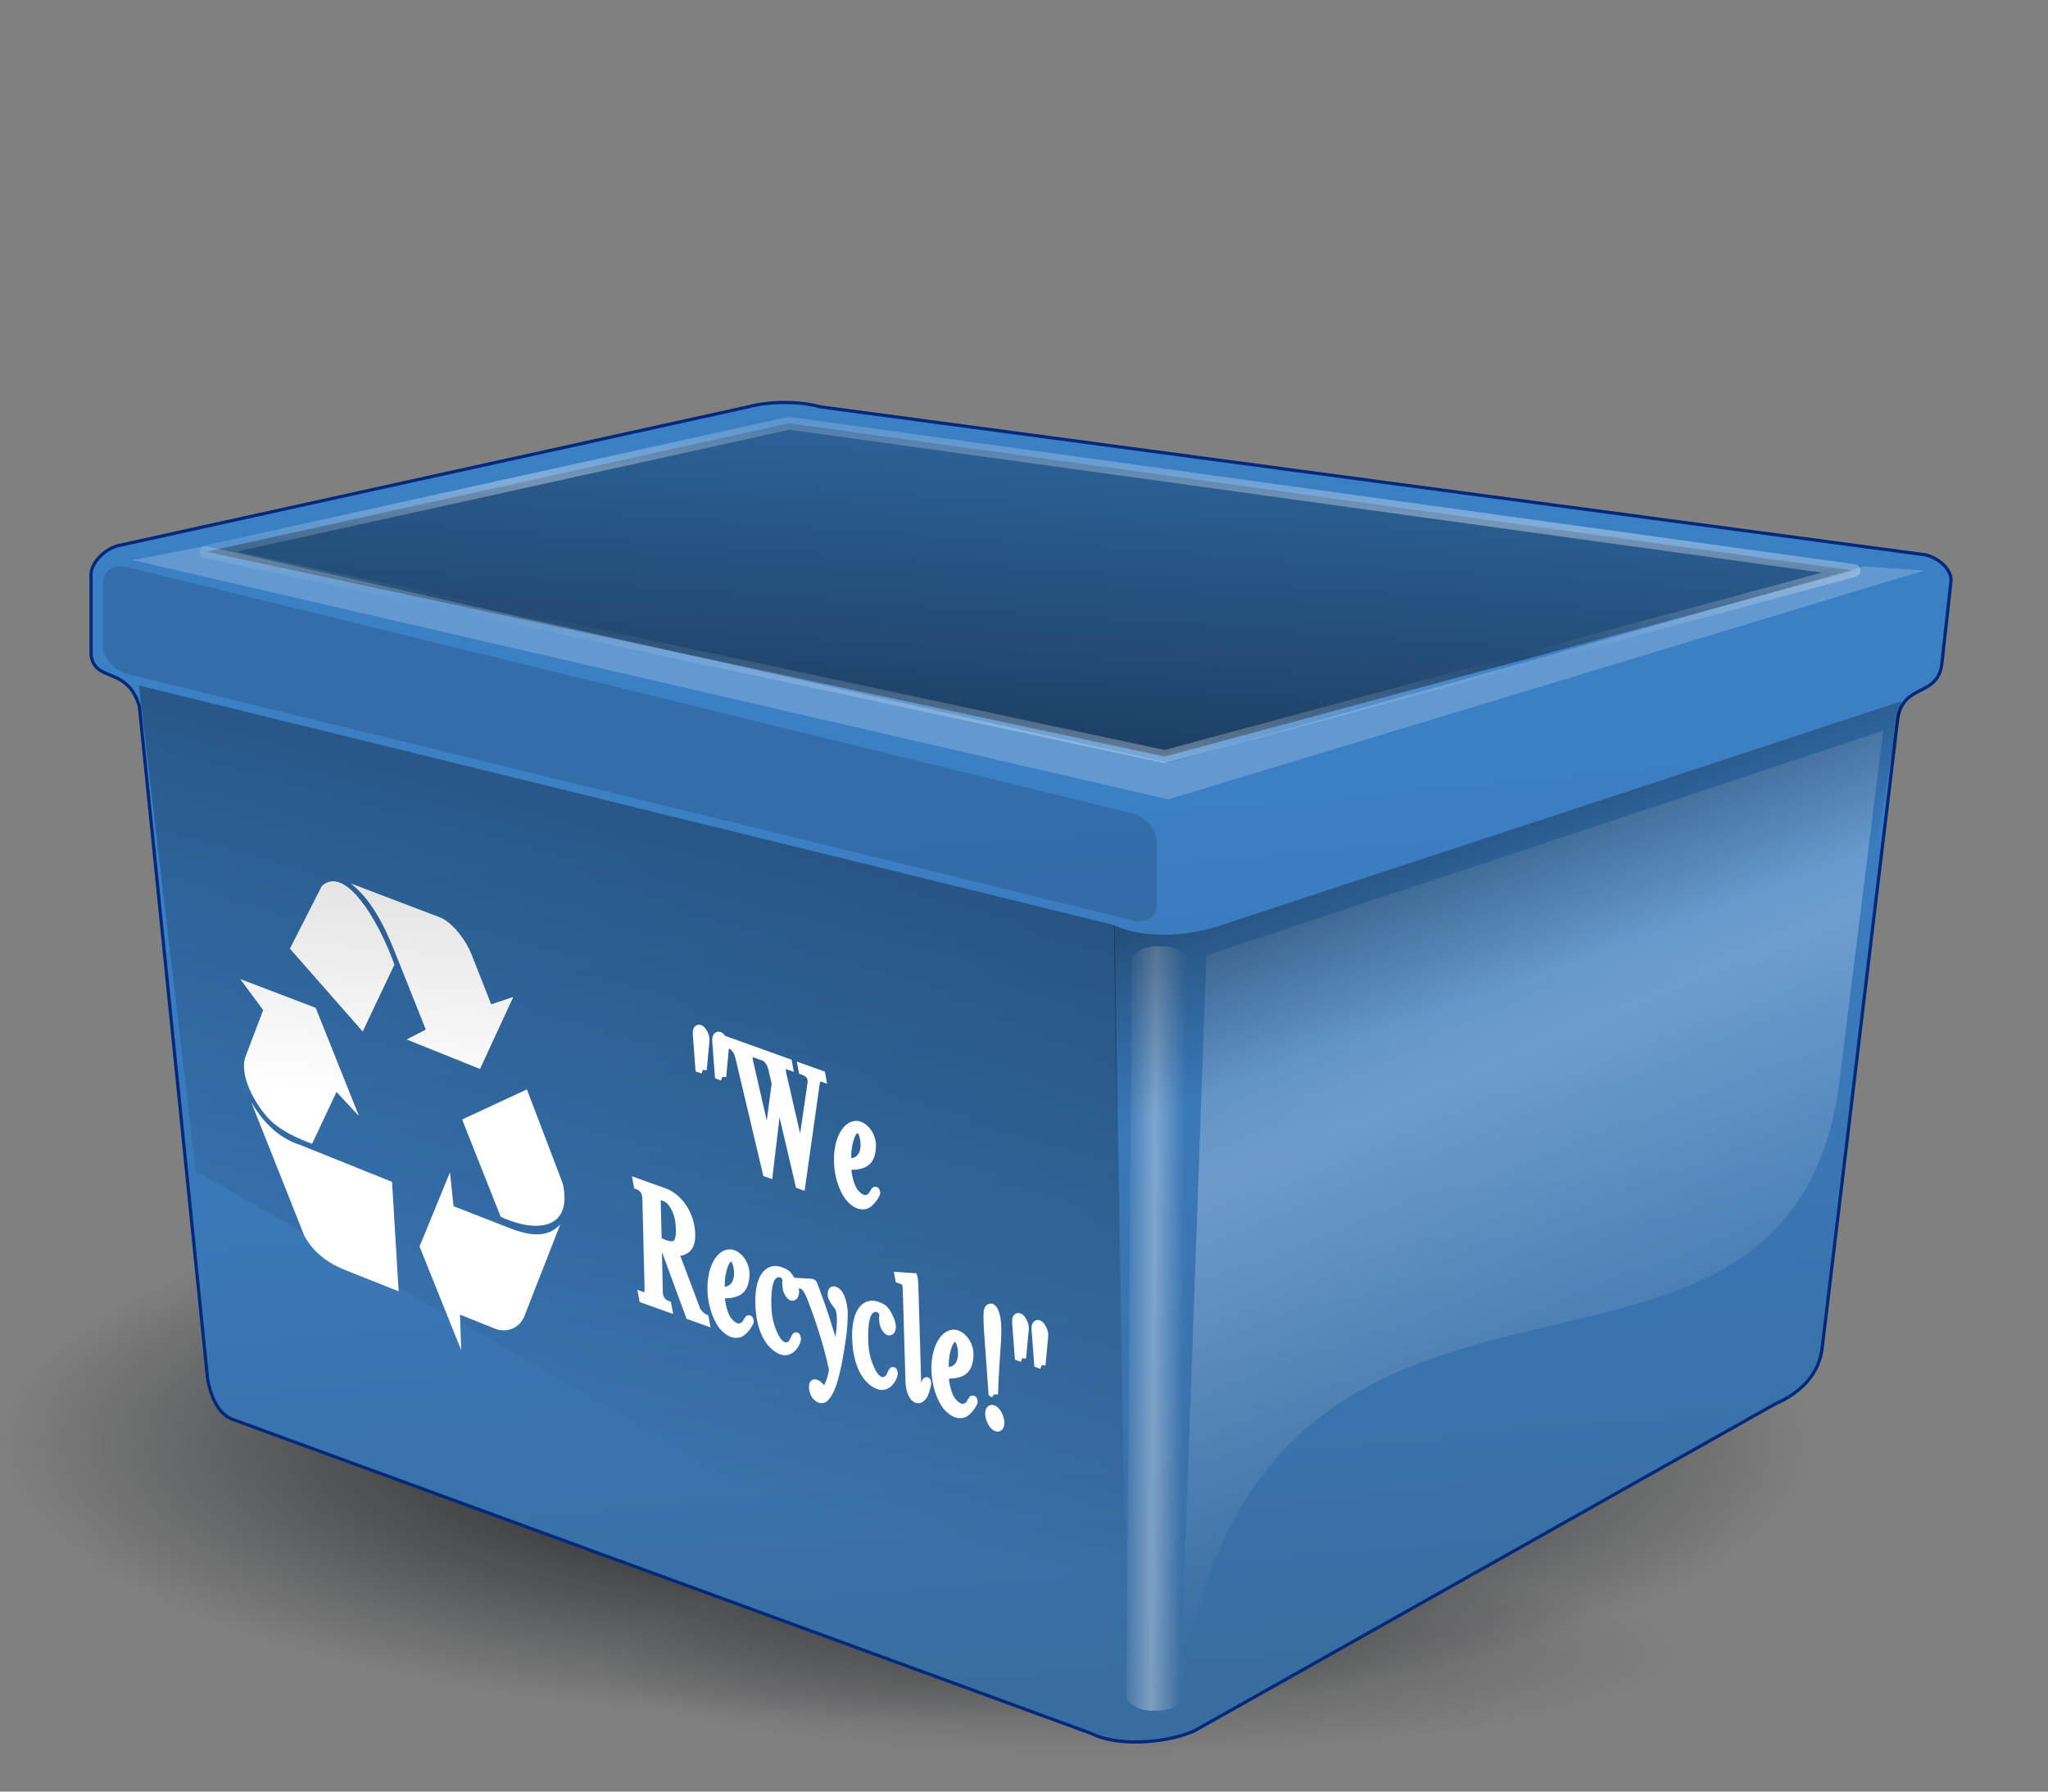 <?xml version="1.0" encoding="UTF-8" standalone="no"?>
<!-- Created with Inkscape (http://www.inkscape.org/) -->
<svg
   xmlns:dc="http://purl.org/dc/elements/1.1/"
   xmlns:cc="http://web.resource.org/cc/"
   xmlns:rdf="http://www.w3.org/1999/02/22-rdf-syntax-ns#"
   xmlns:svg="http://www.w3.org/2000/svg"
   xmlns="http://www.w3.org/2000/svg"
   xmlns:xlink="http://www.w3.org/1999/xlink"
   xmlns:sodipodi="http://sodipodi.sourceforge.net/DTD/sodipodi-0.dtd"
   xmlns:inkscape="http://www.inkscape.org/namespaces/inkscape"
   height="175"
   id="svg1"
   version="1.0"
   width="200"
   x="0"
   y="0"
   sodipodi:version="0.32"
   inkscape:version="0.45"
   sodipodi:docname="recycling_box_3d_a.j._as_01.svg"
   sodipodi:docbase="/usr/share/openclipart/svg/containers"
   inkscape:output_extension="org.inkscape.output.svg.inkscape"
   sodipodi:modified="true">
  <rect width="100%" height="100%" fill="#808080" stroke="none"/>
  <sodipodi:namedview
     inkscape:window-height="633"
     inkscape:window-width="872"
     inkscape:pageshadow="2"
     inkscape:pageopacity="0.0"
     guidetolerance="10.0"
     gridtolerance="10.0"
     objecttolerance="10.0"
     borderopacity="1.0"
     bordercolor="#666666"
     pagecolor="#ffffff"
     id="base"
     inkscape:zoom="2.3257143"
     inkscape:cx="100"
     inkscape:cy="87.5"
     inkscape:window-x="162"
     inkscape:window-y="137"
     inkscape:current-layer="svg1" />
  <defs
     id="defs3">
    <linearGradient
       id="linearGradient3888">
      <stop
         id="stop3889"
         offset="0"
         style="stop-color:#2a832d;stop-opacity:0.948;" />
      <stop
         id="stop3890"
         offset="1"
         style="stop-color:#6bed71;stop-opacity:0.825;" />
    </linearGradient>
    <linearGradient
       id="linearGradient3864">
      <stop
         id="stop3865"
         offset="0"
         style="stop-color:#868686;stop-opacity:1;" />
      <stop
         id="stop3866"
         offset="1"
         style="stop-color:#e8e8e8;stop-opacity:1;" />
    </linearGradient>
    <linearGradient
       id="linearGradient3793">
      <stop
         id="stop3794"
         offset="0"
         style="stop-color:#000409;stop-opacity:1;" />
      <stop
         id="stop3795"
         offset="1"
         style="stop-color:#000409;stop-opacity:0;" />
    </linearGradient>
    <linearGradient
       id="linearGradient3768">
      <stop
         id="stop3769"
         offset="0"
         style="stop-color:#dddddd;stop-opacity:1;" />
      <stop
         id="stop3770"
         offset="1"
         style="stop-color:#ffffff;stop-opacity:1;" />
    </linearGradient>
    <linearGradient
       id="linearGradient3764">
      <stop
         id="stop3765"
         offset="0"
         style="stop-color:#ffffff;stop-opacity:1;" />
      <stop
         id="stop3766"
         offset="1"
         style="stop-color:#ffffff;stop-opacity:0;" />
    </linearGradient>
    <linearGradient
       id="linearGradient3758">
      <stop
         id="stop3759"
         offset="0"
         style="stop-color:#3b7fc5;stop-opacity:1;" />
      <stop
         id="stop3760"
         offset="1"
         style="stop-color:#396da1;stop-opacity:1;" />
    </linearGradient>
    <linearGradient
       id="linearGradient3753">
      <stop
         id="stop3754"
         offset="0"
         style="stop-color:#000409;stop-opacity:1;" />
      <stop
         id="stop3755"
         offset="1"
         style="stop-color:#000409;stop-opacity:0;" />
    </linearGradient>
    <linearGradient
       gradientTransform="matrix(1.002,0,0,0.998,-0.684,32.417)"
       gradientUnits="userSpaceOnUse"
       id="linearGradient3756"
       x1="51.894"
       x2="34.798"
       xlink:href="#linearGradient3753"
       y1="39.395"
       y2="103.564" />
    <linearGradient
       gradientTransform="matrix(1.177,0,0,0.85,-0.684,32.417)"
       gradientUnits="userSpaceOnUse"
       id="linearGradient3763"
       x1="79.201"
       x2="91.427"
       xlink:href="#linearGradient3758"
       y1="54.738"
       y2="156.743" />
    <linearGradient
       gradientTransform="matrix(2.156,0,0,0.464,2.879,26.819)"
       gradientUnits="userSpaceOnUse"
       id="linearGradient3767"
       spreadMethod="reflect"
       x1="43.776"
       x2="37.945"
       xlink:href="#linearGradient3764"
       y1="47.679"
       y2="74.253" />
    <linearGradient
       gradientTransform="matrix(1.011,-3.401142e-16,0.132,0.989,-9.096,26.819)"
       gradientUnits="userSpaceOnUse"
       id="linearGradient3779"
       x1="36.66"
       x2="34.214"
       xlink:href="#linearGradient3768"
       y1="54.479"
       y2="81.604" />
    <linearGradient
       gradientTransform="matrix(0.853,0,0,1.173,2.879,26.819)"
       gradientUnits="userSpaceOnUse"
       id="linearGradient3784"
       spreadMethod="reflect"
       x1="163.938"
       x2="174.676"
       xlink:href="#linearGradient3764"
       y1="66.834"
       y2="101.413" />
    <linearGradient
       gradientTransform="matrix(1.302,0,0,0.768,2.879,26.819)"
       gradientUnits="userSpaceOnUse"
       id="linearGradient3790"
       x1="115.596"
       x2="127.988"
       xlink:href="#linearGradient3753"
       y1="60.11"
       y2="79.868" />
    <linearGradient
       gradientTransform="matrix(2.19,0,0,0.457,2.879,26.819)"
       gradientUnits="userSpaceOnUse"
       id="linearGradient3796"
       x1="19.055"
       x2="60.604"
       xlink:href="#linearGradient3793"
       y1="110.859"
       y2="-14.248" />
    <linearGradient
       gradientTransform="matrix(0.387,3.369707e-19,2.834586e-17,5.254,-96.214,21.611)"
       gradientUnits="userSpaceOnUse"
       id="linearGradient3801"
       spreadMethod="reflect"
       x1="542.227"
       x2="549.927"
       xlink:href="#linearGradient3764"
       y1="21.063"
       y2="21.063" />
    <radialGradient
       cx="56.758"
       cy="178.724"
       fx="56.758"
       fy="178.724"
       gradientTransform="scale(1.598,0.626)"
       gradientUnits="userSpaceOnUse"
       id="radialGradient3806"
       r="54.056"
       xlink:href="#linearGradient3753" />
    <radialGradient
       cx="56.758"
       cy="178.724"
       fx="56.758"
       fy="178.724"
       gradientTransform="scale(1.598,0.626)"
       gradientUnits="userSpaceOnUse"
       id="radialGradient3808"
       r="54.056"
       xlink:href="#linearGradient3753" />
    <linearGradient
       gradientTransform="matrix(0.823,0,0,1.215,0,22.5)"
       gradientUnits="userSpaceOnUse"
       id="linearGradient3875"
       spreadMethod="reflect"
       x1="89.196"
       x2="106.566"
       xlink:href="#linearGradient3864"
       y1="29.041"
       y2="23.232" />
    <radialGradient
       cx="60.952"
       cy="7.303"
       fx="60.952"
       fy="7.303"
       gradientTransform="matrix(1.092,0,0,0.915,0,22.5)"
       gradientUnits="userSpaceOnUse"
       id="radialGradient3878"
       r="1.543"
       spreadMethod="reflect"
       xlink:href="#linearGradient3793" />
    <linearGradient
       gradientTransform="matrix(1.358,0,0,0.736,0,22.5)"
       gradientUnits="userSpaceOnUse"
       id="linearGradient3886"
       spreadMethod="reflect"
       x1="98.578"
       x2="86.999"
       xlink:href="#linearGradient3768"
       y1="51.009"
       y2="56.07" />
    <radialGradient
       cx="80.399"
       cy="1.915"
       fx="80.399"
       fy="1.915"
       gradientTransform="matrix(0.709,0,0,1.41,0,22.5)"
       gradientUnits="userSpaceOnUse"
       id="radialGradient3910"
       r="9.8"
       xlink:href="#linearGradient3793" />
    <radialGradient
       cx="59.478"
       cy="17.472"
       fx="59.478"
       fy="17.472"
       gradientTransform="matrix(0.561,0.43,-0.611,0.871,24.27,-1.658)"
       gradientUnits="userSpaceOnUse"
       id="radialGradient3913"
       r="19.74"
       xlink:href="#linearGradient3764" />
    <linearGradient
       gradientTransform="matrix(0.642,6.949280e-2,-0.167,1.54,-5.944,17.026)"
       gradientUnits="userSpaceOnUse"
       id="linearGradient3914"
       spreadMethod="reflect"
       x1="103.454"
       x2="83.031"
       xlink:href="#linearGradient3888"
       y1="24.839"
       y2="19.991" />
    <linearGradient
       gradientTransform="matrix(1.089,0.226,-0.104,0.893,-2.29,-0.211)"
       gradientUnits="userSpaceOnUse"
       id="linearGradient2402"
       x1="95.439"
       x2="99.515"
       xlink:href="#linearGradient3768"
       y1="48.82"
       y2="3.63" />
    <radialGradient
       cx="106.923"
       cy="58.526"
       fx="106.923"
       fy="58.526"
       gradientTransform="scale(0.995,1.005)"
       gradientUnits="userSpaceOnUse"
       id="radialGradient3029"
       r="12.337"
       xlink:href="#linearGradient3793" />
    <linearGradient
       gradientTransform="scale(1.18,0.847)"
       gradientUnits="userSpaceOnUse"
       id="linearGradient3033"
       x1="90.016"
       x2="87.464"
       xlink:href="#linearGradient3864"
       y1="75.273"
       y2="42.978" />
    <linearGradient
       gradientTransform="matrix(1.11,7.013468e-2,2.042775e-2,0.865,-0.787,17.121)"
       gradientUnits="userSpaceOnUse"
       id="linearGradient3035"
       x1="95.439"
       x2="99.515"
       xlink:href="#linearGradient3768"
       y1="48.82"
       y2="3.63" />
    <linearGradient
       gradientTransform="matrix(1.169,-0.157,0.117,0.808,1.511,17.017)"
       gradientUnits="userSpaceOnUse"
       id="linearGradient3036"
       x1="90.016"
       x2="87.464"
       xlink:href="#linearGradient3864"
       y1="75.273"
       y2="42.978" />
    <radialGradient
       cx="106.923"
       cy="58.526"
       fx="106.923"
       fy="58.526"
       gradientTransform="scale(0.995,1.005)"
       gradientUnits="userSpaceOnUse"
       id="radialGradient3038"
       r="12.337"
       xlink:href="#linearGradient3793" />
    <linearGradient
       gradientTransform="scale(1.515,0.66)"
       gradientUnits="userSpaceOnUse"
       id="linearGradient3042"
       spreadMethod="reflect"
       x1="84.461"
       x2="83.232"
       xlink:href="#linearGradient3864"
       y1="106.35"
       y2="80.095" />
  </defs>
  <path
     d="M 177.067,111.851 C 177.067,130.535 138.396,145.681 90.693,145.681 C 42.99,145.681 4.319,130.535 4.319,111.851 C 4.319,93.168 42.99,78.022 90.693,78.022 C 138.396,78.022 177.067,93.168 177.067,111.851 z "
     id="path3802"
     style="fill:url(#radialGradient3806);fill-opacity:1;stroke:none;stroke-width:1.25;stroke-linecap:round;stroke-linejoin:round;stroke-miterlimit:4;stroke-opacity:0.594"
     transform="matrix(1.025,0,0,0.809,-4.427,50.396)" />
  <path
     d="M 177.067,111.851 C 177.067,130.535 138.396,145.681 90.693,145.681 C 42.99,145.681 4.319,130.535 4.319,111.851 C 4.319,93.168 42.99,78.022 90.693,78.022 C 138.396,78.022 177.067,93.168 177.067,111.851 z "
     id="path3807"
     style="opacity:0.275;fill:url(#radialGradient3808);fill-opacity:1;stroke:none;stroke-width:1.25;stroke-linecap:round;stroke-linejoin:round;stroke-miterlimit:4;stroke-opacity:0.594"
     transform="matrix(0.611,-6.659492e-3,-2.560688e-2,0.276,58.32,131.772)" />
  <path
     d="M 13.612,69.008 L 20.184,133.811 C 20.269,135.253 20.863,137.968 22.729,138.646 L 106.528,169.304 C 109.413,170.746 114.288,170.153 116.663,169.05 L 173.382,137.12 C 175.927,136.017 177.708,134.151 177.963,131.521 L 185.298,70.445 C 185.722,66.643 189.2,68.185 189.624,64.891 L 190.515,56.875 C 190.684,55.815 189.582,54.627 188.097,54.203 L 80.136,39.743 C 77.973,39.149 75.091,39.191 73.055,39.743 L 11.442,53.32 C 9.83,53.829 8.727,55.356 8.897,56.374 L 8.897,64.008 C 9.281,66.708 12.465,65.036 13.612,69.008 z "
     id="path3748"
     style="fill:url(#linearGradient3763);fill-opacity:1;fill-rule:evenodd;stroke:#00287b;stroke-width:0.312;stroke-linecap:butt;stroke-linejoin:miter;stroke-miterlimit:4;stroke-opacity:1" />
  <path
     d="M 20.153,53.893 L 113.743,73.898 L 181.062,55.735 L 77.053,41.34 L 20.153,53.893 z "
     id="path3750"
     style="opacity:0.597;fill:url(#linearGradient3796);fill-opacity:1;fill-rule:evenodd;stroke:url(#linearGradient3767);stroke-width:1.25;stroke-linecap:butt;stroke-linejoin:round;stroke-miterlimit:4;stroke-opacity:0.594" />
  <path
     d="M 13.563,66.954 L 108.847,90.372 L 110.101,166.459 L 19.11,114.398 L 13.563,66.954 z "
     id="path3752"
     style="opacity:0.351;fill:url(#linearGradient3756);fill-opacity:1;fill-rule:evenodd;stroke:none;stroke-width:0.25pt;stroke-linecap:butt;stroke-linejoin:miter;stroke-opacity:1" />
  <path
     d="M 32.31,86.1 C 32.006,86.147 31.709,86.279 31.431,86.537 L 28.31,92.662 L 35.42,100.756 L 38.518,94.225 C 37.088,90.25 34.434,85.773 32.31,86.1 z M 34.241,86.287 C 36.129,87.755 37.397,90.079 38.531,92.912 L 41.583,100.569 L 39.712,101.537 L 46.877,104.412 L 50.127,97.381 L 47.972,98.1 L 46.181,93.569 C 45.605,91.885 44.113,89.993 42.866,89.569 L 34.241,86.287 z M 23.456,95.631 L 25.704,98.662 L 24.037,103.037 C 23.201,105.015 25.043,107.97 26.171,109.194 C 27.281,110.399 28.94,111.15 30.477,111.725 L 32.864,106.662 L 35.052,109.006 L 30.831,98.444 L 23.456,95.631 z M 51.456,106.412 L 45.129,109.35 L 48.896,118.85 C 52.104,120.363 55.967,120.306 54.967,115.631 L 51.456,106.412 z M 24.525,107.631 L 29.7,120.662 C 30.701,122.583 32.45,123.622 34.211,124.256 L 38.929,126.131 L 38.285,115.444 L 29.271,111.819 C 27.883,111.386 26.052,110.285 24.525,107.631 z M 43.942,114.506 L 40.971,121.756 L 45.04,131.881 L 44.921,128.412 L 48.123,129.694 C 49.307,130.295 50.773,129.804 51.242,128.475 L 54.715,119.6 C 53.468,120.938 51.748,120.735 49.729,119.944 L 44.29,117.819 L 43.942,114.506 z "
     id="path2742"
     style="fill:url(#linearGradient3779);fill-opacity:1;fill-rule:evenodd;stroke:none;stroke-width:0.25pt;stroke-linecap:butt;stroke-linejoin:miter;stroke-opacity:1" />
  <path
     d="M 68.64,104.505 L 68.908,101.646 C 68.956,101.154 68.58,100.629 68.432,100.525 C 68.183,100.368 67.993,100.52 68.036,101.079 L 68.289,104.379 L 68.64,104.505 M 70.539,105.185 L 70.806,102.327 C 70.855,101.835 70.479,101.31 70.33,101.205 C 70.082,101.048 69.891,101.201 69.935,101.76 L 70.187,105.059 L 70.539,105.185 M 76.007,106.977 L 78.055,115.725 L 78.268,115.802 L 79.675,105.813 C 79.71,105.571 79.836,105.124 80.284,105.284 L 80.224,104.957 L 78.304,104.269 L 78.365,104.596 C 78.535,104.657 79.372,104.872 79.232,105.841 L 78.223,112.763 L 76.447,105.046 C 76.15,103.768 76.701,103.999 77.032,104.118 L 76.971,103.791 L 74.497,102.903 L 74.557,103.231 C 74.76,103.303 75.217,103.569 75.418,104.439 L 75.738,105.844 L 74.978,111.582 L 73.215,103.887 C 72.919,102.609 73.47,102.841 73.8,102.959 L 73.74,102.632 L 71.265,101.744 L 71.326,102.072 C 71.529,102.144 71.975,102.407 72.187,103.28 L 74.866,114.582 L 75.09,114.662 L 76.007,106.977 M 85.189,116.721 C 85.043,116.958 84.793,117.055 84.564,117.108 C 84.335,117.162 83.862,116.976 83.429,116.413 C 83.06,115.924 82.775,114.871 82.736,113.906 C 83.25,113.887 83.853,113.916 84.399,113.636 C 84.844,113.406 85.124,112.929 85.166,112.027 C 85.21,111.024 84.602,110.161 83.941,109.923 C 82.789,109.51 81.587,111.304 81.85,114.013 C 81.984,115.385 82.563,116.629 83.054,117.127 C 83.728,117.81 84.167,117.764 84.392,117.743 C 84.982,117.7 85.517,116.72 85.565,116.602 C 85.62,116.468 85.509,116.191 85.425,116.331 L 85.189,116.721 M 82.755,113.522 C 82.737,112.514 82.766,111.913 83.086,111.009 C 83.215,110.631 83.447,110.375 83.644,110.309 C 83.934,110.21 84.231,110.469 84.368,111.265 C 84.546,112.28 84.278,113.627 82.755,113.522 M 64.253,121.745 L 64.978,122.106 L 67.34,128.522 L 68.897,129.081 L 68.837,128.753 C 68.666,128.692 68.156,128.306 68,127.893 L 65.907,122.337 C 66.738,122.313 67.494,122.092 67.516,120.758 C 67.552,118.801 66.398,116.978 64.831,116.416 L 62.207,115.475 L 62.268,115.803 C 62.577,115.914 63.091,116.217 63.107,117.055 L 63.321,125.689 C 63.354,126.838 63.056,126.681 62.736,126.566 L 62.797,126.893 L 65.25,127.773 L 65.189,127.446 C 64.88,127.335 64.366,127.031 64.35,126.194 L 64.253,121.745 M 64.143,117.223 C 64.14,116.932 64.19,116.883 64.355,116.806 C 64.747,116.879 65.309,117.012 65.716,117.651 C 66.165,118.355 66.346,119.065 66.382,120.012 C 66.45,121.938 65.651,121.872 64.242,121.197 L 64.143,117.223 M 72.839,129.272 C 72.693,129.508 72.443,129.605 72.213,129.659 C 71.984,129.713 71.512,129.526 71.079,128.963 C 70.71,128.474 70.425,127.422 70.386,126.457 C 70.9,126.437 71.503,126.467 72.049,126.187 C 72.494,125.956 72.774,125.479 72.816,124.577 C 72.86,123.574 72.252,122.711 71.591,122.474 C 70.439,122.061 69.237,123.854 69.5,126.563 C 69.634,127.936 70.213,129.179 70.704,129.678 C 71.378,130.361 71.817,130.315 72.042,130.294 C 72.632,130.25 73.167,129.271 73.215,129.152 C 73.27,129.019 73.159,128.741 73.075,128.881 L 72.839,129.272 M 70.405,126.073 C 70.387,125.065 70.416,124.464 70.736,123.56 C 70.865,123.182 71.097,122.925 71.294,122.86 C 71.584,122.76 71.881,123.019 72.018,123.816 C 72.196,124.83 71.928,126.177 70.405,126.073 M 77.43,131.088 C 77.248,131.447 76.374,132.051 75.603,130.416 C 75.373,129.926 74.952,128.943 74.948,127.413 C 74.927,125.742 75.12,124.792 75.68,124.484 C 76.014,124.298 76.306,124.369 76.504,124.525 C 76.61,124.614 76.836,124.814 76.783,125.117 C 76.745,125.341 76.761,125.856 76.921,126.185 C 77.082,126.515 77.262,126.681 77.39,126.676 C 77.59,126.68 77.665,126.384 77.66,126.195 C 77.646,125.8 77.375,125.193 77.122,124.797 C 76.859,124.397 76.72,124.347 76.383,124.193 C 75.012,123.565 73.978,124.807 74.156,127.707 C 74.283,129.739 75,131.354 76.247,131.903 C 76.464,131.998 76.791,132.098 77.208,131.823 C 77.474,131.647 77.801,131.153 77.844,130.795 C 77.842,130.625 77.763,130.409 77.682,130.567 L 77.43,131.088 M 80.066,135.412 C 79.77,135.102 79.422,134.943 79.378,135.352 C 79.358,135.515 79.386,135.882 79.579,136.222 C 79.757,136.541 80.158,136.77 80.406,136.655 C 80.725,136.497 81.043,135.847 81.12,135.671 C 81.574,134.629 81.963,132.747 82.298,130.202 C 82.368,129.667 82.44,128.385 82.404,128.033 C 82.353,127.488 82.186,126.528 81.708,126.153 C 81.258,125.822 81.197,126.191 81.198,126.462 C 81.201,126.803 81.588,127.282 81.852,127.631 C 82.038,127.885 82.052,128.229 82.085,128.462 C 82.22,129.834 81.737,131.852 81.634,132.154 C 81.006,129.891 80.42,128.017 79.522,125.641 C 79.425,125.385 79.419,125.298 79.166,125.275 L 77.889,125.208 L 77.95,125.485 C 78.228,125.533 78.627,125.269 79.248,126.901 C 79.809,128.376 80.748,130.97 81.341,133.798 C 81.188,134.694 80.926,135.432 80.535,135.903 L 80.066,135.412 M 86.887,134.479 C 86.704,134.838 85.83,135.442 85.06,133.807 C 84.83,133.317 84.409,132.334 84.405,130.805 C 84.384,129.133 84.577,128.184 85.137,127.875 C 85.471,127.689 85.763,127.76 85.961,127.916 C 86.067,128.005 86.293,128.205 86.24,128.508 C 86.202,128.732 86.217,129.247 86.378,129.576 C 86.538,129.906 86.718,130.072 86.847,130.067 C 87.047,130.071 87.121,129.775 87.116,129.587 C 87.103,129.191 86.831,128.585 86.579,128.188 C 86.316,127.788 86.177,127.739 85.84,127.584 C 84.469,126.956 83.434,128.198 83.612,131.098 C 83.74,133.13 84.457,134.746 85.704,135.294 C 85.92,135.389 86.247,135.489 86.665,135.215 C 86.931,135.038 87.257,134.544 87.301,134.186 C 87.299,134.016 87.219,133.8 87.139,133.958 L 86.887,134.479 M 89.307,125.584 C 89.295,125.308 89.284,125.033 89.209,124.734 L 87.747,124.634 L 87.807,124.961 C 88.373,125.164 88.515,125.181 88.541,126.073 L 88.803,134.912 C 88.845,136.268 89.428,136.783 89.757,136.68 C 90.23,136.544 90.372,135.916 90.514,135.389 C 90.603,135.065 90.539,134.77 90.412,134.945 C 90.31,135.096 90.259,135.892 89.983,135.963 C 89.536,136.074 89.589,135.126 89.569,134.643 L 89.307,125.584 M 94.71,137.115 C 94.565,137.351 94.314,137.448 94.085,137.502 C 93.856,137.556 93.383,137.369 92.95,136.806 C 92.581,136.317 92.297,135.265 92.257,134.3 C 92.772,134.28 93.374,134.31 93.92,134.03 C 94.365,133.799 94.645,133.322 94.688,132.421 C 94.731,131.417 94.123,130.554 93.462,130.317 C 92.31,129.904 91.109,131.697 91.371,134.406 C 91.506,135.779 92.084,137.022 92.575,137.521 C 93.249,138.204 93.688,138.158 93.913,138.137 C 94.503,138.093 95.038,137.114 95.086,136.995 C 95.141,136.862 95.03,136.584 94.946,136.724 L 94.71,137.115 M 92.276,133.916 C 92.259,132.908 92.287,132.307 92.607,131.403 C 92.737,131.025 92.968,130.768 93.165,130.703 C 93.455,130.603 93.752,130.863 93.889,131.659 C 94.067,132.674 93.799,134.021 92.276,133.916 M 97.083,136.2 C 97.159,133.867 97.258,133.003 97.368,131.124 C 97.478,129.346 97.336,128.633 97.197,128.261 C 97.038,127.83 96.854,127.696 96.736,127.705 C 96.511,127.726 96.465,127.964 96.438,128.141 C 96.396,128.398 96.427,129.479 96.505,130.491 L 96.91,136.07 L 97.083,136.2 M 96.613,138.341 C 96.708,138.85 97.016,139.334 97.315,139.441 C 97.613,139.548 97.774,139.232 97.68,138.723 C 97.585,138.214 97.277,137.73 96.978,137.623 C 96.68,137.516 96.519,137.832 96.613,138.341 M 99.825,132.667 L 100.092,129.808 C 100.14,129.316 99.764,128.791 99.616,128.686 C 99.367,128.53 99.177,128.682 99.22,129.241 L 99.473,132.54 L 99.825,132.667 M 101.723,133.347 L 101.99,130.489 C 102.039,129.997 101.663,129.472 101.514,129.367 C 101.266,129.21 101.075,129.363 101.119,129.922 L 101.371,133.221 L 101.723,133.347"
     id="text2783"
     style="font-size:18;font-style:normal;font-variant:normal;font-weight:normal;font-stretch:normal;fill:#ffffff;fill-opacity:1;stroke:#ffffff;stroke-width:0.755;stroke-linecap:butt;stroke-linejoin:miter;stroke-miterlimit:4;stroke-opacity:1;font-family:TempoFontItalic;text-anchor:middle;writing-mode:lr" />
  <path
     d="M 117.808,93.324 L 183.905,71.37 L 179.524,106.476 C 173.791,143.658 123.014,113.149 115.245,165.346 L 117.808,93.324 z "
     id="path3780"
     style="opacity:0.261;fill:url(#linearGradient3784);fill-opacity:1;fill-rule:evenodd;stroke:none;stroke-width:0.25pt;stroke-linecap:butt;stroke-linejoin:miter;stroke-opacity:1" />
  <rect
     height="74.679"
     id="rect3797"
     rx="2.519"
     ry="1.439"
     style="opacity:0.346;fill:url(#linearGradient3801);fill-opacity:1;stroke:none;stroke-width:1.25;stroke-linecap:round;stroke-linejoin:round;stroke-miterlimit:4;stroke-opacity:0.594"
     transform="matrix(1,2.088167e-3,-7.632985e-3,1,0,0)"
     width="5.505"
     x="111.243"
     y="92.189" />
  <path
     d="M 185.704,68.491 L 118.786,90.528 C 115.478,91.546 111.537,91.63 108.785,90.379 L 109.045,112.707 C 110.699,112.452 112.665,112.623 115.544,111.903 C 118.424,111.184 182.124,88.87 182.124,88.87 L 185.704,68.491 z "
     id="path3786"
     style="opacity:0.408;fill:url(#linearGradient3790);fill-opacity:1;fill-rule:evenodd;stroke:none;stroke-width:0.25pt;stroke-linecap:butt;stroke-linejoin:miter;stroke-opacity:1" />
  <path
     d="M 12.953,54.711 L 20.078,53.333 L 114.088,74.517 L 182.034,55.325 L 187.887,55.729 L 114.088,78.08 L 12.953,54.711 z "
     id="path3791"
     style="opacity:0.204;fill:#ffffff;fill-opacity:1;fill-rule:evenodd;stroke:none;stroke-width:0.25pt;stroke-linecap:butt;stroke-linejoin:miter;stroke-opacity:1" />
  <rect
     height="10.437"
     id="rect3809"
     rx="2.387"
     ry="2.071"
     style="opacity:0.3;fill:#000409;fill-opacity:0.467;stroke:none;stroke-width:1.25;stroke-linecap:round;stroke-linejoin:round;stroke-miterlimit:4;stroke-opacity:0.594"
     transform="matrix(0.971,0.238,0,1,0,0)"
     width="105.967"
     x="10.374"
     y="52.349" />
  <path
     d="M 105.356,-33.675 C 105.356,-33.675 105.356,-33.675 105.356,-33.675 z "
     id="path3916"
     style="fill:none;fill-opacity:0.75;fill-rule:evenodd;stroke:#000000;stroke-width:1pt;stroke-linecap:butt;stroke-linejoin:miter;stroke-opacity:1" />
</svg>
